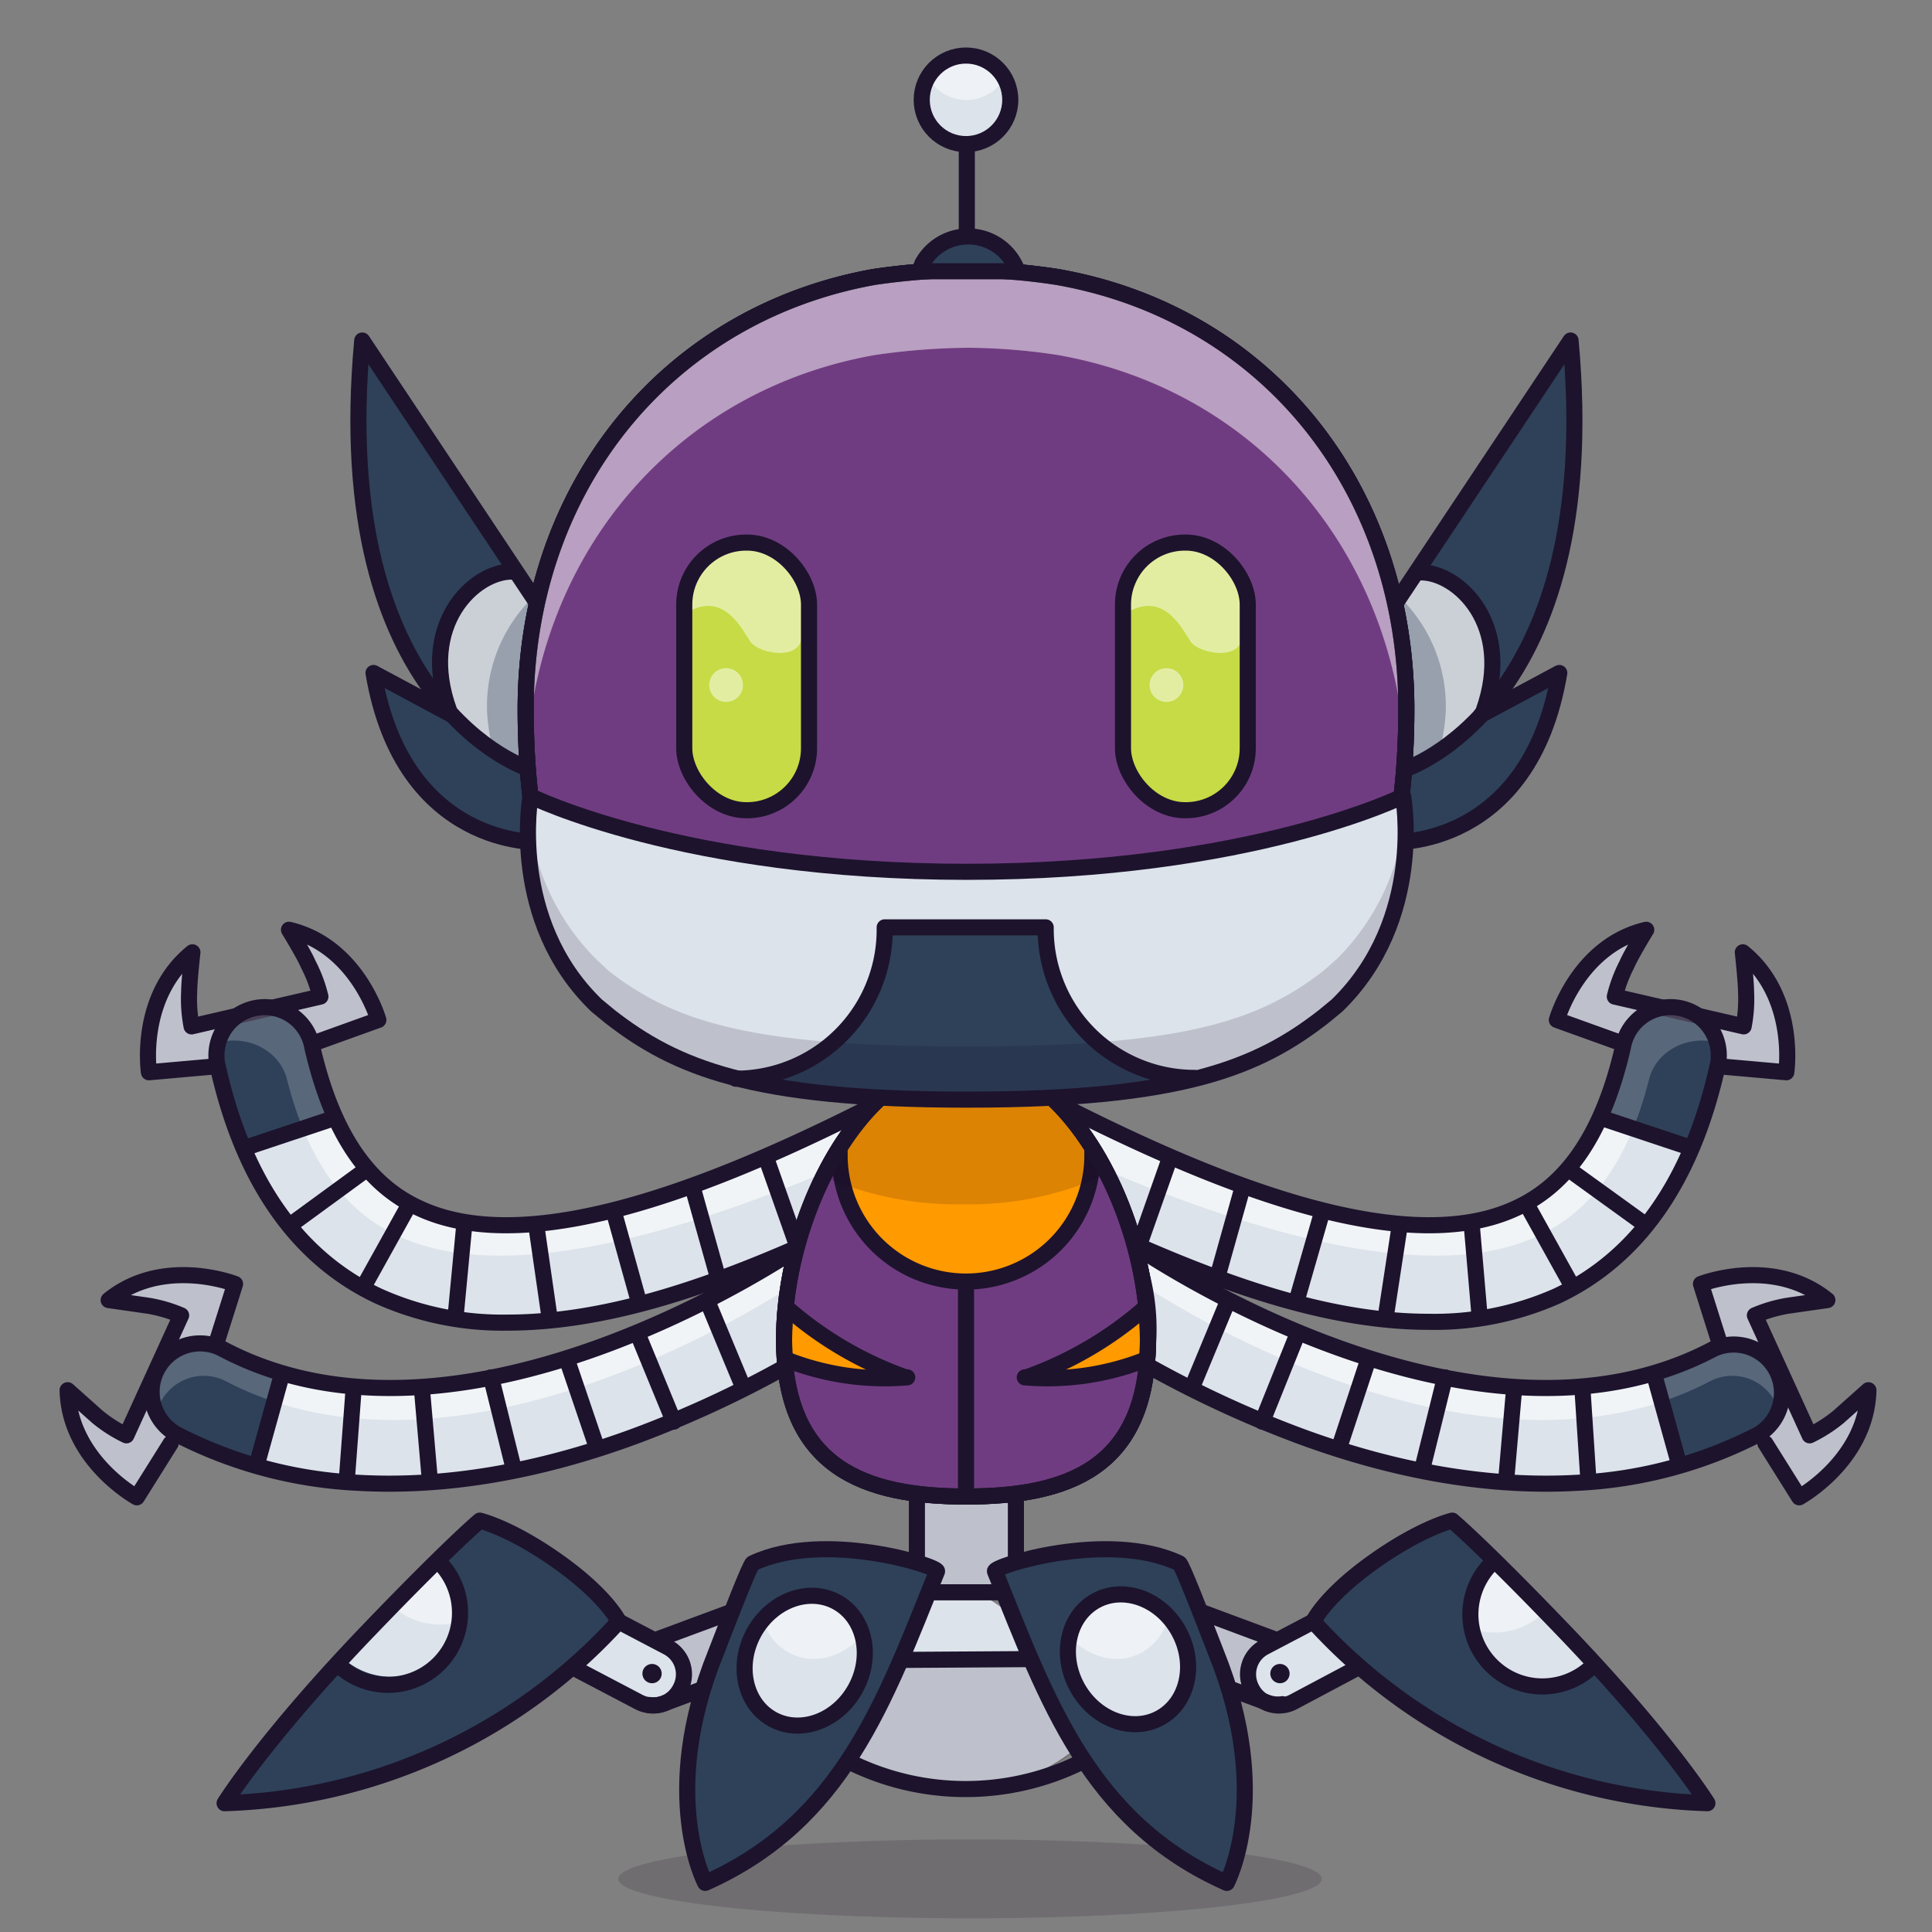 <svg xmlns="http://www.w3.org/2000/svg" xmlns:xlink="http://www.w3.org/1999/xlink" viewBox="0 0 240 240">
  <rect x="0" y="0" width="240" height="240" fill="#808080" stroke="none"/>
  <ellipse cx="120.5" cy="233.4" rx="43.7" ry="4.9" style="fill:#180621;opacity:0.15"/>
  <g>
    <title>01</title>
    <rect x="114.3" y="185.8" width="11.4" height="11.83" style="fill:#dce3ea"/>
    <rect x="114.3" y="185.8" width="11.4" height="11.83" style="fill:#180621;opacity:0.15"/>
    <path d="M122.5,198.4l-5.2-.6-16.5,10.8c1.3,14.5,19.7,13.5,19.7,13.5,12.5,0,19.5-12,19.5-12Z" style="fill:#dce3ea"/>
    <path d="M132.8,206.1H105.8l-5.1,3.2c1.3,13.9,19.7,12.9,19.7,12.9,12.5,0,19.5-11.5,19.5-11.5Z" style="fill:#180621;opacity:0.15"/>
    <rect x="79" y="202.1" width="17.5" height="6.9" rx="3.2" ry="3.2" transform="translate(-63.1 40.6) rotate(-19.3)" style="fill:#dce3ea"/>
    <rect x="79" y="202.1" width="17.5" height="6.9" rx="3.2" ry="3.2" transform="translate(-63.1 40.6) rotate(-19.3)" style="fill:#180621;opacity:0.15"/>
    <rect x="68.9" y="202.6" width="16.2" height="6.37" rx="3.2" ry="3.2" transform="translate(104.5 -12.2) rotate(27.7)" style="fill:#dce3ea"/>
    <rect x="143.8" y="201.7" width="17.5" height="6.9" rx="3.2" ry="3.2" transform="translate(216.1 452.7) rotate(-157.8)" style="fill:#dce3ea"/>
    <rect x="143.8" y="201.7" width="17.5" height="6.9" rx="3.2" ry="3.2" transform="translate(216.1 452.7) rotate(-157.8)" style="fill:#180621;opacity:0.15"/>
    <rect x="155.2" y="202.8" width="16.2" height="6.37" rx="3.2" ry="3.2" transform="translate(397.8 324.5) rotate(155.2)" style="fill:#dce3ea"/>
    <path d="M27.9,224a69,69,0,0,0,48.9-22.5h.1s-1.4-3.1-7.4-7.4-9.9-5.2-9.9-5.2-3.6,3-13.5,13.3C32.9,215.9,27.9,224,27.9,224Z" style="fill:#2e4159"/>
    <path d="M87.8,233.9c17.1-7.6,22.3-22.6,28.8-38.7.3-.6-14-5.2-22.9-1-.3.1-2.7,6.3-4.6,11.2C82,223,87.8,233.9,87.8,233.9Z" style="fill:#2e4159"/>
    <path d="M212.1,224a69,69,0,0,1-48.9-22.5h-.1s1.4-3.1,7.4-7.4,9.9-5.2,9.9-5.2,3.6,3,13.5,13.3C207.1,215.9,212.1,224,212.1,224Z" style="fill:#2e4159"/>
    <path d="M152.2,233.9c-17.1-7.6-22.3-22.6-28.8-38.7-.3-.6,14-5.2,22.9-1,.3.1,2.7,6.3,4.6,11.2C158,223,152.2,233.9,152.2,233.9Z" style="fill:#2e4159"/>
    <ellipse cx="100.3" cy="206.2" rx="8.3" ry="7.2" transform="translate(-128.7 195.7) rotate(-61.4)" style="fill:#dce3ea"/>
    <path d="M185.3,194.2a8.9,8.9,0,1,0,12.6,12.7" style="fill:#dce3ea"/>
    <ellipse cx="140.1" cy="206.2" rx="7.2" ry="8.3" transform="translate(-81.5 92.1) rotate(-28.6)" style="fill:#dce3ea"/>
    <path d="M54.9,193a8.9,8.9,0,1,1-12.6,12.7" style="fill:#dce3ea"/>
    <path d="M57.3,201.4a8.9,8.9,0,0,0-2.4-8.4l-6.3,6.4a8.8,8.8,0,0,0,8.7,2Z" style="fill:#fff;opacity:0.5"/>
    <path d="M98,205.3c3.1,1.7,7,.5,9.4-2.5a6.7,6.7,0,0,0-3.2-4c-3.1-1.7-7-.5-9.4,2.5A6.7,6.7,0,0,0,98,205.3Z" style="fill:#fff;opacity:0.5"/>
    <path d="M183,202.4a8.9,8.9,0,0,1,2.4-8.4l6.3,6.4a8.8,8.8,0,0,1-8.7,2Z" style="fill:#fff;opacity:0.5"/>
    <path d="M141.8,205.3c-3.1,1.7-7,.5-9.4-2.5a6.7,6.7,0,0,1,3.2-4c3.1-1.7,7-.5,9.4,2.5A6.7,6.7,0,0,1,141.8,205.3Z" style="fill:#fff;opacity:0.5"/>
    <path d="M76.8,201.4l6.1,3.2a3.8,3.8,0,0,1,1.6,5.2h0a3.8,3.8,0,0,1-5.2,1.6l-8-4.2" style="fill:none;stroke:#1d132d;stroke-linecap:round;stroke-linejoin:round;stroke-width:2px"/>
    <path d="M86.8,210l-4.3,1.6a3.8,3.8,0,0,1-1.9.2" style="fill:none;stroke:#1d132d;stroke-linecap:round;stroke-linejoin:round;stroke-width:2px"/>
    <line x1="81.5" y1="203.7" x2="90.4" y2="200.4" style="fill:none;stroke:#1d132d;stroke-linecap:round;stroke-linejoin:round;stroke-width:2px"/>
    <path d="M27.9,224a69,69,0,0,0,48.9-22.5h.1s-1.4-3.1-7.4-7.4-9.9-5.2-9.9-5.2-3.6,3-13.5,13.3C32.9,215.9,27.9,224,27.9,224Z" style="fill:none;stroke:#1d132d;stroke-linecap:round;stroke-linejoin:round;stroke-width:2px"/>
    <path d="M87.6,233.9c17.1-7.6,22.3-22.6,28.8-38.7.3-.6-14-5.2-22.9-1-.3.1-2.7,6.3-4.6,11.2C81.8,223,87.6,233.9,87.6,233.9Z" style="fill:none;stroke:#1d132d;stroke-linecap:round;stroke-linejoin:round;stroke-width:2px"/>
    <path d="M54.4,193.9A8.9,8.9,0,1,1,42,206.8" style="fill:none;stroke:#1d132d;stroke-linecap:round;stroke-linejoin:round;stroke-width:2px"/>
    <ellipse cx="99.9" cy="206.2" rx="8.3" ry="7.2" transform="translate(-128.9 195.3) rotate(-61.4)" style="fill:none;stroke:#1d132d;stroke-linecap:round;stroke-linejoin:round;stroke-width:2px"/>
    <path d="M163,201.5l-5.9,3.1a3.8,3.8,0,0,0-1.6,5.2h0a3.8,3.8,0,0,0,5.2,1.6l7.9-4.2" style="fill:none;stroke:#1d132d;stroke-linecap:round;stroke-linejoin:round;stroke-width:2px"/>
    <path d="M153.1,209.9l4.3,1.6a3.8,3.8,0,0,0,1.9.2" style="fill:none;stroke:#1d132d;stroke-linecap:round;stroke-linejoin:round;stroke-width:2px"/>
    <line x1="158.5" y1="203.7" x2="149.1" y2="200.2" style="fill:none;stroke:#1d132d;stroke-linecap:round;stroke-linejoin:round;stroke-width:2px"/>
    <path d="M212.1,224a69,69,0,0,1-48.9-22.5h-.1s1.4-3.1,7.4-7.4,9.9-5.2,9.9-5.2,3.6,3,13.5,13.3C207.1,215.9,212.1,224,212.1,224Z" style="fill:none;stroke:#1d132d;stroke-linecap:round;stroke-linejoin:round;stroke-width:2px"/>
    <path d="M152.4,233.9c-17.1-7.6-22.3-22.6-28.8-38.7-.3-.6,14-5.2,22.9-1,.3.1,2.7,6.3,4.6,11.2C158.2,223,152.4,233.9,152.4,233.9Z" style="fill:none;stroke:#1d132d;stroke-linecap:round;stroke-linejoin:round;stroke-width:2px"/>
    <path d="M185.3,194.2a8.9,8.9,0,1,0,12.6,12.7" style="fill:none;stroke:#1d132d;stroke-linecap:round;stroke-linejoin:round;stroke-width:2px"/>
    <ellipse cx="140" cy="206.2" rx="7.2" ry="8.3" transform="translate(-81.5 92.1) rotate(-28.6)" style="fill:none;stroke:#1d132d;stroke-linecap:round;stroke-linejoin:round;stroke-width:2px"/>
    <line x1="115.8" y1="197.8" x2="124.4" y2="197.8" style="fill:none;stroke:#1d132d;stroke-linecap:round;stroke-linejoin:round;stroke-width:2px"/>
    <polyline points="113.9 193.4 113.9 184.3 126.2 184.3 126.2 193.2" style="fill:none;stroke:#1d132d;stroke-linecap:round;stroke-linejoin:round;stroke-width:2px"/>
    <path d="M134.1,219a32.5,32.5,0,0,1-28.3,0" style="fill:none;stroke:#1d132d;stroke-linecap:round;stroke-linejoin:round;stroke-width:2px"/>
    <line x1="112" y1="206.2" x2="127.9" y2="206.1" style="fill:none;stroke:#1d132d;stroke-linecap:round;stroke-linejoin:round;stroke-width:2px"/>
    <circle cx="159" cy="207.9" r="1.2" style="fill:#1d132d"/>
    <circle cx="81" cy="207.9" r="1.2" style="fill:#1d132d"/>
  </g>
  <g>
    <title>atribute01</title>
    <path d="M104.9,145.6a82.9,82.9,0,0,1,5.5-9.5c-18.7,9.6-43.8,20.5-58.4,13.8-6.6-3-10.9-9.6-13.3-20a6,6,0,1,0-11.7,2.6c3.2,14.1,9.9,23.6,19.9,28.3A37.5,37.5,0,0,0,63,164c11.7,0,24.8-4.2,37.8-9.9C101.6,151.1,103.5,148.4,104.9,145.6Z" style="fill:#dce3ea"/>
    <path d="M39.5,129.4l7.5-2.7s-2.6-9.2-11.1-11.2c0,0,1.9,3.1,2.4,4.3a17.7,17.7,0,0,1,1.5,4l-16,3.7a17.7,17.7,0,0,1-.3-4.3c0-1.3.4-4.9,0.4-4.9-6.8,5.5-5.4,14.9-5.4,14.9l7.9-.7" style="fill:#dce3ea"/>
    <path d="M39.5,129.4l7.5-2.7s-2.6-9.2-11.1-11.2c0,0,1.9,3.1,2.4,4.3a17.7,17.7,0,0,1,1.5,4l-16,3.7a17.7,17.7,0,0,1-.3-4.3c0-1.3.4-4.9,0.4-4.9-6.8,5.5-5.4,14.9-5.4,14.9l7.9-.7" style="fill:#180621;opacity:0.15"/>
    <path d="M109.9,136.7c-18.7,9.6-43.4,20.2-57.8,13.5-6.6-3-10.9-9.6-13.3-20a6,6,0,0,0-11.5-.8h0.3c3.6-.7,7.1,1.3,8,4.5,2.6,10.4,7.4,17,14.7,20,13.7,5.7,35.8-1.3,54.9-9.4A79.3,79.3,0,0,0,109.9,136.7Z" style="fill:#fff;opacity:0.5"/>
    <path d="M30.3,142.9a37.4,37.4,0,0,1,11.5-3.5,44.5,44.5,0,0,1-3-9.2,6,6,0,1,0-11.7,2.6A58.1,58.1,0,0,0,30.3,142.9Z" style="fill:#2e4159"/>
    <path d="M39.5,129.4l7.5-2.7s-2.6-9.2-11.1-11.2c0,0,1.9,3.1,2.4,4.3a17.7,17.7,0,0,1,1.5,4l-16,3.7a17.7,17.7,0,0,1-.3-4.3c0-1.3.4-4.9,0.4-4.9-6.8,5.5-5.4,14.9-5.4,14.9l7.9-.7" style="fill:none;stroke:#1d132d;stroke-linecap:round;stroke-linejoin:round;stroke-width:2px"/>
    <path d="M109.9,136.7c-18.7,9.6-43.4,20.2-57.8,13.5-6.6-3-10.9-9.6-13.3-20a6,6,0,0,0-11.5-.8h0.3c3.6-.7,7.1,1.3,8,4.5,2.6,10.4,7.4,17,14.7,20,13.7,5.7,35.8-1.3,54.9-9.4A79.3,79.3,0,0,0,109.9,136.7Z" style="fill:#fff;opacity:0.2"/>
    <path d="M103.3,147.6c2-3.8,4.7-7.1,6.6-11-18.7,9.6-43.4,20.2-57.8,13.5-6.6-3-10.9-9.6-13.3-20a6,6,0,1,0-11.7,2.6c3.2,14.1,9.9,23.6,19.9,28.3A37.5,37.5,0,0,0,63,164.3c11.7,0,24-4,36.9-9.7C100.6,152.3,102.2,149.8,103.3,147.6Z" style="fill:none;stroke:#1d132d;stroke-linecap:round;stroke-linejoin:round;stroke-width:2px"/>
    <line x1="30.7" y1="142.5" x2="41.5" y2="138.9" style="fill:none;stroke:#1d132d;stroke-linecap:round;stroke-linejoin:round;stroke-width:2px"/>
    <line x1="36.3" y1="152" x2="45.2" y2="145.5" style="fill:none;stroke:#1d132d;stroke-linecap:round;stroke-linejoin:round;stroke-width:2px"/>
    <line x1="50.8" y1="149.7" x2="45.3" y2="159.6" style="fill:none;stroke:#1d132d;stroke-linecap:round;stroke-linejoin:round;stroke-width:2px"/>
    <line x1="57.7" y1="151.9" x2="56.6" y2="163.5" style="fill:none;stroke:#1d132d;stroke-linecap:round;stroke-linejoin:round;stroke-width:2px"/>
    <line x1="66.6" y1="152.1" x2="68.2" y2="163.2" style="fill:none;stroke:#1d132d;stroke-linecap:round;stroke-linejoin:round;stroke-width:2px"/>
    <line x1="76.3" y1="150.7" x2="79.3" y2="161.5" style="fill:none;stroke:#1d132d;stroke-linecap:round;stroke-linejoin:round;stroke-width:2px"/>
    <line x1="86.1" y1="147.7" x2="89.1" y2="158.4" style="fill:none;stroke:#1d132d;stroke-linecap:round;stroke-linejoin:round;stroke-width:2px"/>
    <line x1="95.3" y1="144.2" x2="99" y2="154.7" style="fill:none;stroke:#1d132d;stroke-linecap:round;stroke-linejoin:round;stroke-width:2px"/>
    <path d="M26.8,167.1l2.4-7.6s-8.9-3.5-15.7,2l4.9,0.7a17.7,17.7,0,0,1,4.1,1.2l-6.8,14.9a17.7,17.7,0,0,1-3.6-2.3l-3.7-3.3c0.2,8.7,8.6,13.3,8.6,13.3l4.2-6.7" style="fill:#dce3ea"/>
    <path d="M26.8,167.1l2.4-7.6s-8.9-3.5-15.7,2l4.9,0.7a17.7,17.7,0,0,1,4.1,1.2l-6.8,14.9a17.7,17.7,0,0,1-3.6-2.3l-3.7-3.3c0.2,8.7,8.6,13.3,8.6,13.3l4.2-6.7" style="fill:#180621;opacity:0.15"/>
    <path d="M26.8,167.1l2.4-7.6s-8.9-3.5-15.7,2l4.9,0.7a17.7,17.7,0,0,1,4.1,1.2l-6.8,14.9a17.7,17.7,0,0,1-3.6-2.3l-3.7-3.3c0.2,8.7,8.6,13.3,8.6,13.3l4.2-6.7" style="fill:none;stroke:#1d132d;stroke-linecap:round;stroke-linejoin:round;stroke-width:2px"/>
    <path d="M97.9,167.1a26.8,26.8,0,0,1,1-9.5,19.8,19.8,0,0,1,1-3.1c-2.3,1.6-42.6,28.7-72.2,13.1A6,6,0,0,0,22,178.2a54.8,54.8,0,0,0,22.5,6c10.6,0.6,22.2-1.3,34.4-5.8a134.8,134.8,0,0,0,19-8.8C97.9,168.8,97.9,167.9,97.9,167.1Z" style="fill:#dce3ea"/>
    <path d="M98.9,157.6a19.8,19.8,0,0,1,1-3.1c-2.3,1.6-42.6,28.7-72.2,13.1a6,6,0,0,0-8.2,7.8,6,6,0,0,1,8.6-3.8c26.6,13.9,61.6-6.3,70.3-11.9C98.5,159,98.6,158.3,98.9,157.6Z" style="fill:#fff;opacity:0.5"/>
    <path d="M34.6,170.5a40.1,40.1,0,0,1-7-2.9A6,6,0,0,0,22,178.2a51.7,51.7,0,0,0,10.5,4.1C33.2,178.4,33.6,174.4,34.6,170.5Z" style="fill:#2e4159"/>
    <path d="M98.9,157.6a19.8,19.8,0,0,1,1-3.1c-2.3,1.6-42.6,28.7-72.2,13.1a6,6,0,0,0-8.2,7.8,6,6,0,0,1,8.6-3.8c26.6,13.9,61.6-6.3,70.3-11.9C98.5,159,98.6,158.3,98.9,157.6Z" style="fill:#fff;opacity:0.2"/>
    <path d="M97.9,167.1a26.8,26.8,0,0,1,1-9.5,19.8,19.8,0,0,1,1-3.1c-2.3,1.6-42.6,28.7-72.2,13.1A6,6,0,0,0,22,178.2a54.8,54.8,0,0,0,22.5,6c10.6,0.6,22.2-1.3,34.4-5.8a134.8,134.8,0,0,0,19-8.8C97.9,168.8,97.9,167.9,97.9,167.1Z" style="fill:none;stroke:#1d132d;stroke-miterlimit:10;stroke-width:2px"/>
    <line x1="35" y1="170.8" x2="32" y2="181.6" style="fill:none;stroke:#1d132d;stroke-linecap:round;stroke-linejoin:round;stroke-width:2px"/>
    <line x1="43.9" y1="172.9" x2="43.1" y2="183.6" style="fill:none;stroke:#1d132d;stroke-linecap:round;stroke-linejoin:round;stroke-width:2px"/>
    <line x1="52.4" y1="172.4" x2="53.4" y2="183.9" style="fill:none;stroke:#1d132d;stroke-linecap:round;stroke-linejoin:round;stroke-width:2px"/>
    <line x1="61" y1="171.1" x2="63.8" y2="182.4" style="fill:none;stroke:#1d132d;stroke-linecap:round;stroke-linejoin:round;stroke-width:2px"/>
    <line x1="70.4" y1="168.8" x2="74.1" y2="179.7" style="fill:none;stroke:#1d132d;stroke-linecap:round;stroke-linejoin:round;stroke-width:2px"/>
    <line x1="79.3" y1="165.9" x2="83.7" y2="176.6" style="fill:none;stroke:#1d132d;stroke-linecap:round;stroke-linejoin:round;stroke-width:2px"/>
    <line x1="87.9" y1="161.7" x2="92.3" y2="172.3" style="fill:none;stroke:#1d132d;stroke-linecap:round;stroke-linejoin:round;stroke-width:2px"/>
    <path d="M208.8,125.3a6,6,0,0,0-7.2,4.5c-2.4,10.4-6.7,17-13.3,20-14.4,6.7-39.2-4-57.9-13.6a49.9,49.9,0,0,1,6.3,11.5v0.3c1,1.8,2.5,4.1,3,6.1,13.1,5.9,25.6,9.8,37.6,9.8a37.5,37.5,0,0,0,15.9-3.2c10-4.6,16.7-14.2,19.9-28.3A6,6,0,0,0,208.8,125.3Z" style="fill:#dce3ea"/>
    <path d="M200.9,129.4l-7.5-2.7s2.6-9.2,11.1-11.2c0,0-1.9,3.1-2.4,4.3a17.7,17.7,0,0,0-1.5,4l16,3.7a17.7,17.7,0,0,0,.3-4.3c0-1.3-.4-4.9-0.4-4.9,6.8,5.5,5.4,14.9,5.4,14.9l-7.9-.7" style="fill:#dce3ea"/>
    <path d="M200.9,129.4l-7.5-2.7s2.6-9.2,11.1-11.2c0,0-1.9,3.1-2.4,4.3a17.7,17.7,0,0,0-1.5,4l16,3.7a17.7,17.7,0,0,0,.3-4.3c0-1.3-.4-4.9-0.4-4.9,6.8,5.5,5.4,14.9,5.4,14.9l-7.9-.7" style="fill:#180621;opacity:0.15"/>
    <path d="M130.6,136.7c18.7,9.6,43.4,20.2,57.8,13.5,6.6-3,10.9-9.6,13.3-20a6,6,0,0,1,11.5-.8h-0.3c-3.6-.7-7.1,1.3-8,4.5-2.6,10.4-7.4,17-14.7,20-13.7,5.7-35.8-1.3-54.9-9.4A79.3,79.3,0,0,1,130.6,136.7Z" style="fill:#fff;opacity:0.5"/>
    <path d="M210.1,142.9a37.4,37.4,0,0,0-11.5-3.5,44.5,44.5,0,0,0,3-9.2,6,6,0,1,1,11.7,2.6A58.1,58.1,0,0,1,210.1,142.9Z" style="fill:#2e4159"/>
    <path d="M200.9,129.4l-7.5-2.7s2.6-9.2,11.1-11.2c0,0-1.9,3.1-2.4,4.3a17.7,17.7,0,0,0-1.5,4l16,3.7a17.7,17.7,0,0,0,.3-4.3c0-1.3-.4-4.9-0.4-4.9,6.8,5.5,5.4,14.9,5.4,14.9l-7.9-.7" style="fill:none;stroke:#1d132d;stroke-linecap:round;stroke-linejoin:round;stroke-width:2px"/>
    <path d="M130.6,136.7c18.7,9.6,43.4,20.2,57.8,13.5,6.6-3,10.9-9.6,13.3-20a6,6,0,0,1,11.5-.8h-0.3c-3.6-.7-7.1,1.3-8,4.5-2.6,10.4-7.4,17-14.7,20-13.7,5.7-35.8-1.3-54.9-9.4A79.3,79.3,0,0,1,130.6,136.7Z" style="fill:#fff;opacity:0.2"/>
    <path d="M137.1,147.6c-2-3.8-4.7-7.1-6.6-11,18.7,9.6,43.4,20.2,57.8,13.5,6.6-3,10.9-9.6,13.3-20a6,6,0,1,1,11.7,2.6c-3.2,14.1-9.9,23.6-19.9,28.3a37.5,37.5,0,0,1-15.9,3.2c-11.7,0-24-4.1-36.9-9.8C139.8,152.2,138.3,149.8,137.1,147.6Z" style="fill:none;stroke:#1d132d;stroke-linecap:round;stroke-linejoin:round;stroke-width:2px"/>
    <line x1="209.8" y1="142.5" x2="199" y2="138.9" style="fill:none;stroke:#1d132d;stroke-linecap:round;stroke-linejoin:round;stroke-width:2px"/>
    <line x1="204.2" y1="152" x2="195.2" y2="145.5" style="fill:none;stroke:#1d132d;stroke-linecap:round;stroke-linejoin:round;stroke-width:2px"/>
    <line x1="189.7" y1="149.7" x2="195.2" y2="159.6" style="fill:none;stroke:#1d132d;stroke-linecap:round;stroke-linejoin:round;stroke-width:2px"/>
    <line x1="182.8" y1="151.9" x2="183.8" y2="163.5" style="fill:none;stroke:#1d132d;stroke-linecap:round;stroke-linejoin:round;stroke-width:2px"/>
    <line x1="173.9" y1="152.1" x2="172.2" y2="163.2" style="fill:none;stroke:#1d132d;stroke-linecap:round;stroke-linejoin:round;stroke-width:2px"/>
    <line x1="164.2" y1="150.7" x2="161.1" y2="161.5" style="fill:none;stroke:#1d132d;stroke-linecap:round;stroke-linejoin:round;stroke-width:2px"/>
    <line x1="154.3" y1="147.7" x2="151.3" y2="158.4" style="fill:none;stroke:#1d132d;stroke-linecap:round;stroke-linejoin:round;stroke-width:2px"/>
    <line x1="145.2" y1="144.2" x2="141.5" y2="154.7" style="fill:none;stroke:#1d132d;stroke-linecap:round;stroke-linejoin:round;stroke-width:2px"/>
    <path d="M213.7,167.1l-2.4-7.6s8.9-3.5,15.7,2l-4.9.7a17.7,17.7,0,0,0-4.1,1.2l6.8,14.9a17.7,17.7,0,0,0,3.6-2.3l3.7-3.3c-0.2,8.7-8.6,13.3-8.6,13.3l-4.2-6.7" style="fill:#dce3ea"/>
    <path d="M213.7,167.1l-2.4-7.6s8.9-3.5,15.7,2l-4.9.7a17.7,17.7,0,0,0-4.1,1.2l6.8,14.9a17.7,17.7,0,0,0,3.6-2.3l3.7-3.3c-0.2,8.7-8.6,13.3-8.6,13.3l-4.2-6.7" style="fill:#180621;opacity:0.15"/>
    <path d="M213.7,167.1l-2.4-7.6s8.9-3.5,15.7,2l-4.9.7a17.7,17.7,0,0,0-4.1,1.2l6.8,14.9a17.7,17.7,0,0,0,3.6-2.3l3.7-3.3c-0.2,8.7-8.6,13.3-8.6,13.3l-4.2-6.7" style="fill:none;stroke:#1d132d;stroke-linecap:round;stroke-linejoin:round;stroke-width:2px"/>
    <path d="M142.6,167.1a26.8,26.8,0,0,0-1-9.5,19.8,19.8,0,0,0-1-3.1c2.3,1.6,42.6,28.7,72.2,13.1a6,6,0,0,1,5.6,10.6,54.8,54.8,0,0,1-22.5,6c-10.6.6-22.2-1.3-34.4-5.8a134.8,134.8,0,0,1-19-8.8C142.5,168.8,142.6,167.9,142.6,167.1Z" style="fill:#dce3ea"/>
    <path d="M141.6,157.6a19.8,19.8,0,0,0-1-3.1c2.3,1.6,42.6,28.7,72.2,13.1a6,6,0,0,1,8.2,7.8,6,6,0,0,0-8.6-3.8c-26.6,13.9-61.6-6.3-70.3-11.9C142,159,141.8,158.3,141.6,157.6Z" style="fill:#fff;opacity:0.5"/>
    <path d="M205.9,170.5a40.1,40.1,0,0,0,7-2.9,6,6,0,0,1,5.6,10.6,51.7,51.7,0,0,1-10.5,4.1C207.2,178.4,206.8,174.4,205.9,170.5Z" style="fill:#2e4159"/>
    <path d="M141.6,157.6a19.8,19.8,0,0,0-1-3.1c2.3,1.6,42.6,28.7,72.2,13.1a6,6,0,0,1,8.2,7.8,6,6,0,0,0-8.6-3.8c-26.6,13.9-61.6-6.3-70.3-11.9C142,159,141.8,158.3,141.6,157.6Z" style="fill:#fff;opacity:0.2"/>
    <path d="M142.6,167.1a26.8,26.8,0,0,0-1-9.5,19.8,19.8,0,0,0-1-3.1c2.3,1.6,42.6,28.7,72.2,13.1a6,6,0,0,1,5.6,10.6,54.8,54.8,0,0,1-22.5,6c-10.6.6-22.2-1.3-34.4-5.8a134.8,134.8,0,0,1-19-8.8C142.5,168.8,142.6,167.9,142.6,167.1Z" style="fill:none;stroke:#1d132d;stroke-miterlimit:10;stroke-width:2px"/>
    <line x1="205.5" y1="170.8" x2="208.5" y2="181.6" style="fill:none;stroke:#1d132d;stroke-linecap:round;stroke-linejoin:round;stroke-width:2px"/>
    <line x1="196.6" y1="172.9" x2="197.3" y2="183.6" style="fill:none;stroke:#1d132d;stroke-linecap:round;stroke-linejoin:round;stroke-width:2px"/>
    <line x1="188.1" y1="172.4" x2="187.1" y2="183.9" style="fill:none;stroke:#1d132d;stroke-linecap:round;stroke-linejoin:round;stroke-width:2px"/>
    <line x1="179.5" y1="171.1" x2="176.7" y2="182.4" style="fill:none;stroke:#1d132d;stroke-linecap:round;stroke-linejoin:round;stroke-width:2px"/>
    <line x1="170" y1="168.8" x2="166.4" y2="179.7" style="fill:none;stroke:#1d132d;stroke-linecap:round;stroke-linejoin:round;stroke-width:2px"/>
    <line x1="161.1" y1="165.9" x2="156.8" y2="176.6" style="fill:none;stroke:#1d132d;stroke-linecap:round;stroke-linejoin:round;stroke-width:2px"/>
    <line x1="152.5" y1="161.7" x2="148.1" y2="172.3" style="fill:none;stroke:#1d132d;stroke-linecap:round;stroke-linejoin:round;stroke-width:2px"/>
  </g>
  <g>
    <title>01</title>
    <path d="M174.4,95.5l-1.6-19.7,22.3-33.5C199.2,87.8,174.4,95.5,174.4,95.5Z" style="fill:#2e4159"/>
    <path d="M193.7,83.6c-3.7,21.9-20.7,21-20.7,21l1.4-9.1,9.6-6.7Z" style="fill:#2e4159"/>
    <g style="opacity:0.5">
      <path d="M176.4,70.3c2.6,1.2,11.6,4.4,8,18.1-.7,2.7-7.3,5.6-9.7,7.4l-1.9-20Z" style="fill:#fff"/>
    </g>
    <g style="opacity:0.5">
      <path d="M179.6,88.3a18.9,18.9,0,0,0-5.7-14.1l2.6-3.9c2.6,1.2,11.6,4.4,8,18.1-.5,1.7-3.1,3.4-5.7,4.9A22.7,22.7,0,0,0,179.6,88.3Z" style="fill:#fff"/>
    </g>
    <path d="M172.8,75.8l22.3-33.5c4.2,45.6-20.7,53.3-20.7,53.3" style="fill:none;stroke:#1d132d;stroke-linecap:round;stroke-linejoin:round;stroke-width:2px"/>
    <path d="M184,88.8l9.7-5.2c-3.7,21.9-20.7,21-20.7,21" style="fill:none;stroke:#1d132d;stroke-linecap:round;stroke-linejoin:round;stroke-width:2px"/>
    <path d="M184.3,88.3c3.8-10.7-3.2-17.3-7.9-17.2" style="fill:none;stroke:#1d132d;stroke-linecap:round;stroke-linejoin:round;stroke-width:2px"/>
    <path d="M65.7,95.5l1.6-19.7L45,42.3C40.8,87.8,65.7,95.5,65.7,95.5Z" style="fill:#2e4159"/>
    <path d="M46.4,83.6c3.7,21.9,20.7,21,20.7,21l-1.4-9.1-9.6-6.7Z" style="fill:#2e4159"/>
    <g style="opacity:0.5">
      <path d="M63.6,70.3c-2.6,1.2-11.6,4.4-8,18.1.7,2.7,7.3,5.6,9.8,7.4l1.9-20Z" style="fill:#fff"/>
    </g>
    <g style="opacity:0.5">
      <path d="M60.5,88.3a18.9,18.9,0,0,1,5.7-14.1l-2.6-3.9c-2.6,1.2-11.6,4.4-8,18.1.5,1.7,3.1,3.4,5.7,4.9A22.7,22.7,0,0,1,60.5,88.3Z" style="fill:#fff"/>
    </g>
    <path d="M67.3,75.8,45,42.3C40.8,87.8,65.7,95.5,65.7,95.5" style="fill:none;stroke:#1d132d;stroke-linecap:round;stroke-linejoin:round;stroke-width:2px"/>
    <path d="M56.1,88.8l-9.7-5.2c3.7,21.9,20.7,21,20.7,21" style="fill:none;stroke:#1d132d;stroke-linecap:round;stroke-linejoin:round;stroke-width:2px"/>
    <path d="M55.8,88.3C51.9,77.6,58.9,70.9,63.7,71" style="fill:none;stroke:#1d132d;stroke-linecap:round;stroke-linejoin:round;stroke-width:2px"/>
  </g>
  <g>
    <title>06</title>
    <path d="M125.4,136.4c19.6-.5,28.4-3.6,37.2-11.1s12.1-21.8,12.1-37.2c0-27.7-17.6-49.2-43.4-53.7a76.8,76.8,0,0,0-11.1-.9,84.7,84.7,0,0,0-11.6.9C82.9,39,65.3,60.5,65.3,88.1c0,15.4,3.2,29.6,12.1,37.2s18.2,10.8,39.5,11.1Z" style="fill:#703c81;stroke:#1d132d;stroke-miterlimit:10;stroke-width:2px"/>
    <path d="M109.2,136.5c-7,6.6-11.8,18.9-11.8,29.9,0,16,10.1,19.5,22.6,19.5s22.6-3.4,22.6-19.5c0-11.1-4.9-23.5-12-30.1" style="fill:#703c81;stroke:#1d132d;stroke-miterlimit:10;stroke-width:2px"/>
    <path d="M130.9,136.7c-3.4.7-18,.5-21.3-.1h-.4c-7,6.6-11.8,18.9-11.8,29.9,0,16,10.1,19.5,22.6,19.5s22.6-3.4,22.6-19.5C142.6,155.5,137.8,143.3,130.9,136.7Z" style="fill:#703c81"/>
    <path d="M130.8,136.2c0,.2,5,7.1,5,7.4a15.7,15.7,0,1,1-31.4,0c0-.2,5.4-6.9,5.4-7.1" style="fill:#ff9a00"/>
    <path d="M97.8,162.5a45.3,45.3,0,0,0,14.7,8.6h.2a33.3,33.3,0,0,1-15-2.2" style="fill:#ff9a00"/>
    <path d="M142.2,162.5a45.3,45.3,0,0,1-14.7,8.6h-.2a33.3,33.3,0,0,0,15-2.2" style="fill:#ff9a00"/>
    <path d="M135.7,142.8q0,.4,0,.7a15.7,15.7,0,1,1-31.4,0q0-.4,0-.7" style="fill:none;stroke:#1d132d;stroke-linecap:round;stroke-linejoin:round;stroke-width:2px"/>
    <line x1="120" y1="159.3" x2="120" y2="185.6" style="fill:none;stroke:#1d132d;stroke-linecap:round;stroke-linejoin:round;stroke-width:2px"/>
    <path d="M97.8,162.5a45.3,45.3,0,0,0,14.7,8.6h.2a33.3,33.3,0,0,1-15-2.2" style="fill:none;stroke:#1d132d;stroke-linecap:round;stroke-linejoin:round;stroke-width:2px"/>
    <path d="M142.2,162.5a45.3,45.3,0,0,1-14.7,8.6h-.2a33.3,33.3,0,0,0,15-2.2" style="fill:none;stroke:#1d132d;stroke-linecap:round;stroke-linejoin:round;stroke-width:2px"/>
    <path d="M130.5,136.2c-3.1.3-6.1.6-9.4.6a111.1,111.1,0,0,1-12.3-.4L102,146a41,41,0,0,0,17.6,3.6,40.7,40.7,0,0,0,17.8-3.7C137.2,145.6,130.9,136.7,130.5,136.2Z" style="fill:#180621;opacity:0.15"/>
    <path d="M109.5,136.3l-.6.5c-6.9,6.7-11.5,18.8-11.5,29.6,0,16,10.1,19.5,22.6,19.5s22.6-3.4,22.6-19.5c0-11-4.8-23.3-11.8-29.9l-.2-.2" style="fill:none;stroke:#1d132d;stroke-linecap:round;stroke-linejoin:round;stroke-width:2px"/>
    <g style="opacity:0.3">
      <path d="M108.7,44.1a84.7,84.7,0,0,1,11.6-.9,76.8,76.8,0,0,1,11.1.9c24.4,4.3,41.5,23.9,43.2,49.5q.1-2.7.1-5.5c0-27.7-17.6-49.2-43.4-53.7a76.8,76.8,0,0,0-11.1-.9,84.7,84.7,0,0,0-11.6.9C82.9,39,65.3,60.5,65.3,88.1q0,2.8.1,5.5C67.1,68,84.3,48.4,108.7,44.1Z" style="fill:#fff"/>
    </g>
    <path d="M125.4,136.4c19.6-.5,28.4-3.6,37.2-11.1s12.1-21.8,12.1-37.2c0-27.7-17.6-49.2-43.4-53.7a76.8,76.8,0,0,0-11.1-.9,84.7,84.7,0,0,0-11.6.9C82.9,39,65.3,60.5,65.3,88.1c0,15.4,3.2,29.6,12.1,37.2s18.2,10.8,39.5,11.1Z" style="fill:none;stroke:#1d132d;stroke-miterlimit:10;stroke-width:2px"/>
    <path d="M109.2,136.5c-7,6.6-11.8,18.9-11.8,29.9,0,16,10.1,19.5,22.6,19.5s22.6-3.4,22.6-19.5c0-11.1-4.9-23.5-12-30.1" style="fill:none;stroke:#1d132d;stroke-miterlimit:10;stroke-width:2px"/>
    <g style="opacity:0.3">
      <path d="M108.7,44.1a84.7,84.7,0,0,1,11.6-.9,76.8,76.8,0,0,1,11.1.9c24.4,4.3,41.5,23.9,43.2,49.5q.1-2.7.1-5.5c0-27.7-17.6-49.2-43.4-53.7a76.8,76.8,0,0,0-11.1-.9,84.7,84.7,0,0,0-11.6.9C82.9,39,65.3,60.5,65.3,88.1q0,2.8.1,5.5C67.1,68,84.3,48.4,108.7,44.1Z" style="fill:#fff"/>
    </g>
    <path d="M125.4,136.4c19.6-.5,28.4-3.6,37.2-11.1s12.1-21.8,12.1-37.2c0-27.7-17.6-49.2-43.4-53.7a76.8,76.8,0,0,0-11.1-.9,84.7,84.7,0,0,0-11.6.9C82.9,39,65.3,60.5,65.3,88.1c0,15.4,3.2,29.6,12.1,37.2s18.2,10.8,39.5,11.1Z" style="fill:none;stroke:#1d132d;stroke-miterlimit:10;stroke-width:2px"/>
  </g>
  <g>
    <title>05</title>
    <path d="M120.2,136.6c26.6,0,36.1-4,44.2-10.3l1.7-1.4c11-10.7,8.2-26,8.2-26s-18.9,9.4-54.2,9.4-54.2-9.4-54.2-9.4-2.8,15.4,8.2,26l1.7,1.4c8.1,6.3,17.6,10.3,44.2,10.3" style="fill:#dce3ea"/>
    <path d="M148.4,133.9a18.5,18.5,0,0,1-18.5-18.5v-.2h-20v.3a18.5,18.5,0,0,1-18.5,18.5,167.7,167.7,0,0,0,28.4,3A167.4,167.4,0,0,0,148.4,133.9Z" style="fill:#2e4159"/>
    <path d="M166.1,119.1l-1.7,1.5c-8.1,6.3-17.6,9.4-44.2,9.4h-.4c-26.6,0-36.1-3.1-44.2-9.4L74,119.1a29.2,29.2,0,0,1-8.4-18.7c-.4,4.2-.5,15.9,8.4,24.6l1.7,1.5c8.1,6.3,17.6,9.4,44.2,9.4h.4c26.6,0,36.1-3.1,44.2-9.4l1.7-1.5c8.9-8.7,8.7-20.4,8.4-24.6A29.2,29.2,0,0,1,166.1,119.1Z" style="fill:#180621;opacity:0.15"/>
    <path d="M120.2,136.6c26.6,0,36.1-4,44.2-10.3l1.7-1.4c11-10.7,8.2-26,8.2-26s-18.9,9.4-54.2,9.4-54.2-9.4-54.2-9.4-2.8,15.4,8.2,26l1.7,1.4c8.1,6.3,17.6,10.3,44.2,10.3" style="fill:none;stroke:#1d132d;stroke-linecap:round;stroke-linejoin:round;stroke-width:2px"/>
    <path d="M148.4,133.9a18.5,18.5,0,0,1-18.5-18.5v-.2h-20v.3a18.5,18.5,0,0,1-18.5,18.5" style="fill:none;stroke:#1d132d;stroke-linecap:round;stroke-linejoin:round;stroke-width:2px"/>
  </g>
  <g>
    <title>03</title>
    <rect x="85" y="67.4" width="15.5" height="33.25" rx="7.7" ry="7.7" style="fill:#c6db45"/>
    <path d="M85.4,75l.3.9c4.3-2.3,6.5,2.3,7.5,3.8s6.3,2.5,6.4-.7C103.3,70.7,90.4,59.4,85.4,75Z" style="fill:#fff;opacity:0.5"/>
    <circle cx="90.2" cy="85.1" r="2.1" style="fill:#fff;opacity:0.5"/>
    <rect x="85" y="67.4" width="15.5" height="33.25" rx="7.7" ry="7.7" style="fill:none;stroke:#1d132d;stroke-linecap:round;stroke-linejoin:round;stroke-width:2px"/>
    <rect x="139.5" y="67.4" width="15.5" height="33.25" rx="7.7" ry="7.7" style="fill:#c6db45"/>
    <path d="M140.1,75l.3.9c4.3-2.3,6.5,2.3,7.5,3.8s6.3,2.5,6.4-.7C158,70.7,145,59.4,140.1,75Z" style="fill:#fff;opacity:0.5"/>
    <circle cx="144.9" cy="85.1" r="2.1" style="fill:#fff;opacity:0.5"/>
    <rect x="139.5" y="67.4" width="15.5" height="33.25" rx="7.7" ry="7.7" style="fill:none;stroke:#1d132d;stroke-linecap:round;stroke-linejoin:round;stroke-width:2px"/>
  </g>
  <g>
    <title>05</title>
    <circle cx="120" cy="12.4" r="5.5" style="fill:#dce3ea"/>
    <circle cx="120" cy="12.4" r="5.5" style="fill:#dce3ea"/>
    <g style="opacity:0.5">
      <path d="M121.2,12.3a5.5,5.5,0,0,0,3.6-2.6,5.5,5.5,0,0,0-9.5,0A5.5,5.5,0,0,0,121.2,12.3Z" style="fill:#fff"/>
    </g>
    <path d="M126.4,33.7a6.5,6.5,0,0,0-11.8-1l-.4,1" style="fill:#2e4159"/>
    <path d="M126.4,33.7a6.5,6.5,0,0,0-11.8-1l-.4,1Z" style="fill:none;stroke:#1d132d;stroke-linecap:round;stroke-linejoin:round;stroke-width:2px"/>
    <circle cx="120" cy="12.4" r="5.5" style="fill:none;stroke:#1d132d;stroke-linecap:round;stroke-linejoin:round;stroke-width:2px"/>
    <line x1="120.1" y1="17.9" x2="120.1" y2="28.9" style="fill:none;stroke:#1d132d;stroke-linecap:round;stroke-linejoin:round;stroke-width:2px"/>
  </g>
</svg>